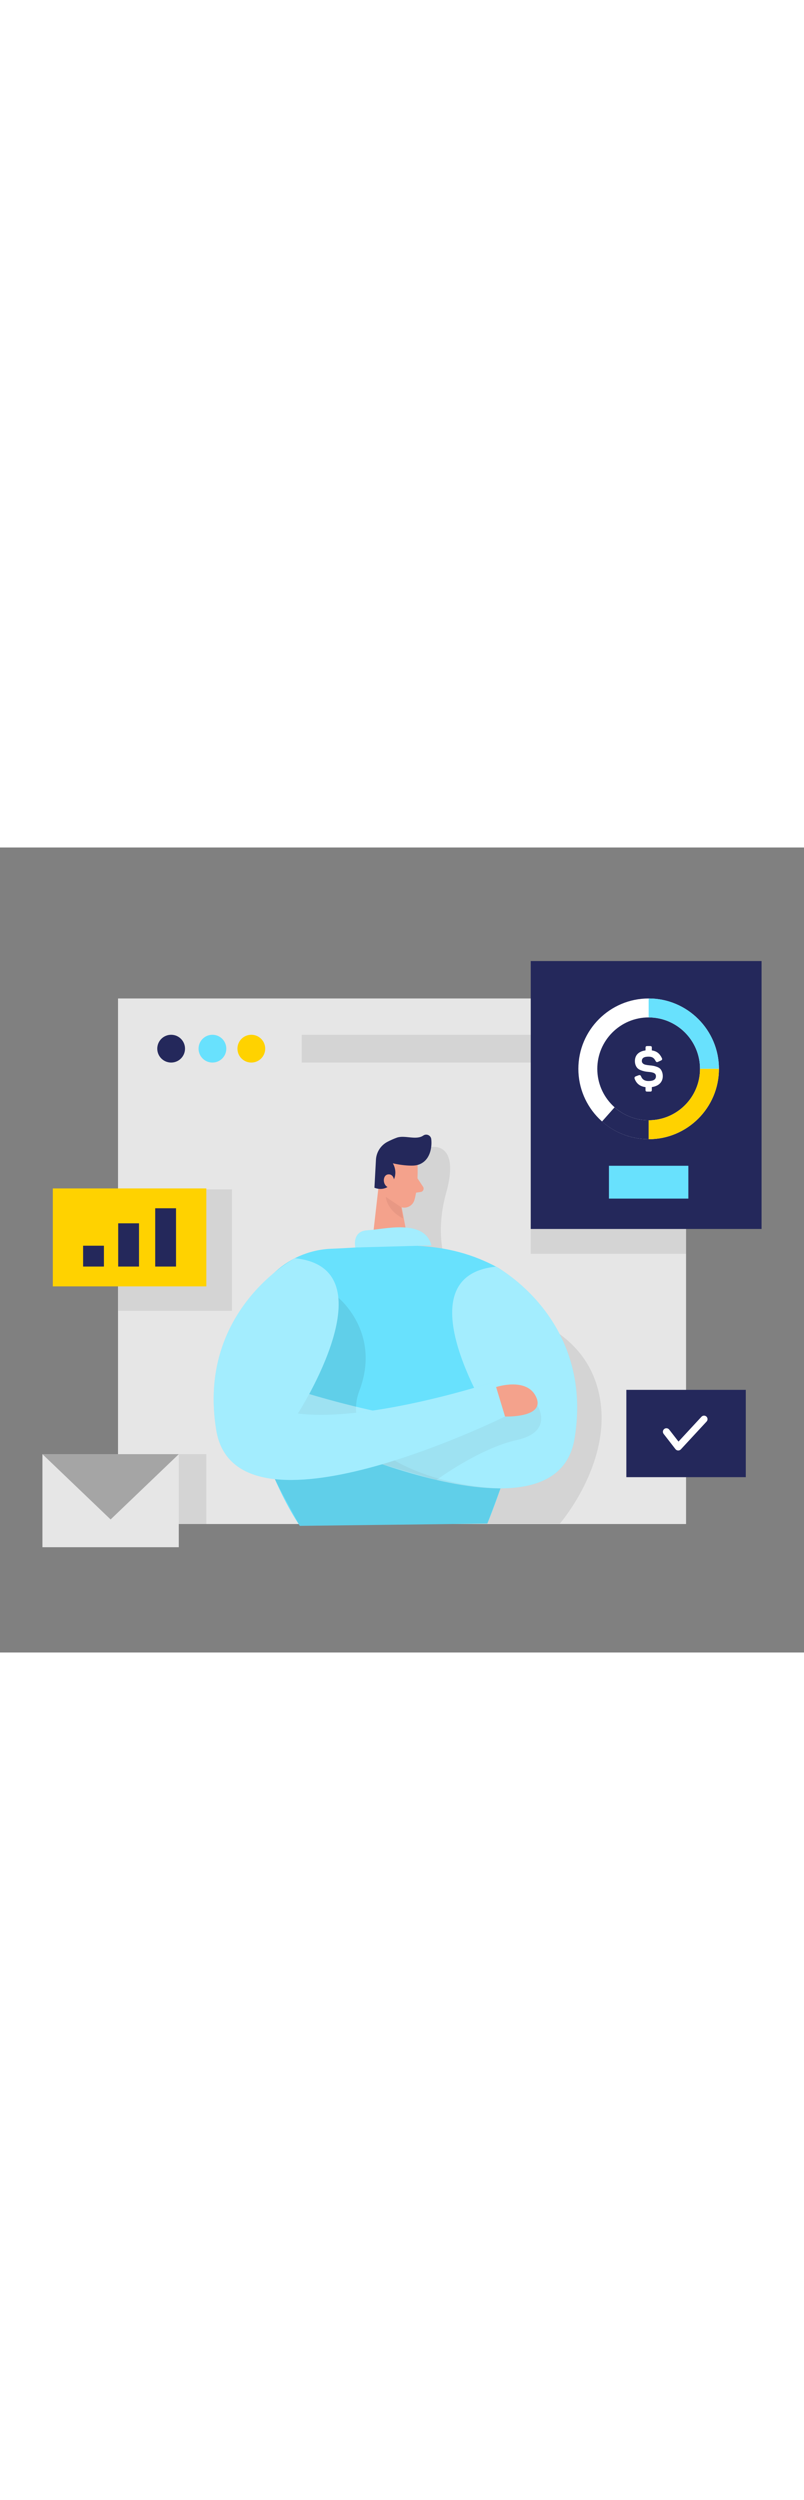 <svg id="_0095_profile_analysis" xmlns="http://www.w3.org/2000/svg" viewBox="0 0 500 500" data-imageid="profile-analysis-42" imageName="Profile Analysis" class="illustrations_image" style="width: 161px;"><rect x="0" y="0" width="500" height="500" fill="#808080" stroke="none"/><defs><style>.cls-1_profile-analysis-42{fill:#fff;}.cls-2_profile-analysis-42{opacity:.39;}.cls-2_profile-analysis-42,.cls-3_profile-analysis-42,.cls-4_profile-analysis-42{fill:none;}.cls-5_profile-analysis-42{fill:#f4a28c;}.cls-6_profile-analysis-42{fill:#a5a5a5;}.cls-7_profile-analysis-42{fill:#ce8172;}.cls-8_profile-analysis-42{fill:#e6e6e6;}.cls-3_profile-analysis-42{opacity:.08;}.cls-4_profile-analysis-42{opacity:.31;}.cls-9_profile-analysis-42{fill:#24285b;}.cls-10_profile-analysis-42{fill:#000001;}.cls-11_profile-analysis-42{fill:#ffd200;}.cls-12_profile-analysis-42{fill:#68e1fd;}</style></defs><g id="screen_profile-analysis-42"><rect class="cls-8_profile-analysis-42" x="73.4" y="93.77" width="353.26" height="326.44"/><circle class="cls-9_profile-analysis-42" cx="106.43" cy="124.95" r="8.63"/><circle class="cls-12_profile-analysis-42 targetColor" cx="132.11" cy="124.95" r="8.63" style="fill: rgb(104, 225, 253);"/><circle class="cls-11_profile-analysis-42" cx="156.3" cy="124.95" r="8.63"/><g class="cls-3_profile-analysis-42"><path class="cls-10_profile-analysis-42" d="m268.14,186.08s18.36-3.83,9.27,28.63c-9.09,32.47,1.25,65.06,26.95,70.08,25.7,5.02,62.68,18.33,68.95,58.69,6.27,40.36-25.16,76.47-25.16,76.47h-117.13l11.92-200s-2.88-38.56,25.2-33.87Z"/></g><path class="cls-5_profile-analysis-42" d="m259.68,197.18s.6,13.16-1.96,21.8c-1.04,3.5-4.78,5.52-8.27,4.43-4.33-1.35-9.79-4.44-10.97-11.46l-3.46-11.66s-1.91-7.38,5.73-12.42c7.64-5.03,18.97,1.27,18.94,9.3Z"/><polygon class="cls-5_profile-analysis-42" points="235.92 206.25 231.03 249.15 254.87 250.16 248.86 218.54 235.92 206.25"/><path class="cls-9_profile-analysis-42" d="m256.39,197.59c-2.3.03-6.52-.16-12.1-1.43,0,0,3.88,5.9-.49,12.05-4.37,6.14-10.94,3.12-10.94,3.12l.91-16.9c.11-4.93,2.89-9.43,7.28-11.68,1.8-.92,3.78-1.82,5.76-2.53,4.95-1.75,11.95,1.79,16.45-1.32,1.97-1.36,4.7-.1,4.95,2.29.55,5.18-.7,13.23-7.78,15.76-1.3.46-2.67.63-4.04.64Z"/><path class="cls-5_profile-analysis-42" d="m245.22,207.87s.11-5.07-3.71-4.84c-3.82.23-4.03,7.56,1.12,8.46l2.59-3.62Z"/><path class="cls-5_profile-analysis-42" d="m259.63,205.49l3.46,5.22c.85,1.29.08,3.03-1.45,3.25l-5.07.74,3.07-9.22Z"/><g class="cls-4_profile-analysis-42"><path class="cls-7_profile-analysis-42" d="m249.44,223.41s-5.4-3.63-9.52-6.4c0,0,.34,7.97,10.67,13.39l-1.14-6.99Z"/></g><path class="cls-12_profile-analysis-42 targetColor" d="m153.22,301.74c1.34-28.64,24.4-51.5,53.05-52.53,34.07-1.22,66.88-7.6,102.18,11.13,50.48,26.8-5.38,159.6-5.38,159.6l-116.59,1.4s-36.43-51.98-33.26-119.61Z" style="fill: rgb(104, 225, 253);"/><g class="cls-3_profile-analysis-42"><rect class="cls-10_profile-analysis-42" x="330.06" y="233.98" width="96.6" height="18.4"/></g><path class="cls-12_profile-analysis-42 targetColor" d="m308.45,260.34s61.09,32.49,48.86,106.77c-12.22,74.28-179.59-8.46-179.59-8.46l6.58-21.67s77.1,25.43,122.23,19.79c0,0-58.24-90.36,1.91-96.43Z" style="fill: rgb(104, 225, 253);"/><g class="cls-3_profile-analysis-42"><path class="cls-10_profile-analysis-42" d="m210.4,279.64s26.85,21.6,13.08,57.8c-13.77,36.2,43.1,59.16,87.77,60.61l-8.19,21.89-116.59,1.4s-11.05-20.11-15.3-28.5c-4.24-8.39-21.69-117.87,39.22-113.2Z"/></g><g class="cls-3_profile-analysis-42"><path class="cls-10_profile-analysis-42" d="m237.26,382.97s54.44-41.16,96.89-36.52c0,0,10.62,16.39-12.72,21.56-23.34,5.17-49.99,24.84-49.99,24.84l-34.19-9.88Z"/></g><g class="cls-2_profile-analysis-42"><path class="cls-1_profile-analysis-42" d="m308.45,260.34s61.09,32.49,48.86,106.77c-12.22,74.28-179.59-8.46-179.59-8.46l6.58-21.67s77.1,25.43,122.23,19.79c0,0-58.24-90.36,1.91-96.43Z"/></g><path class="cls-12_profile-analysis-42 targetColor" d="m183.36,255.12s-61.09,32.49-48.86,106.77c12.22,74.28,179.59-8.46,179.59-8.46l-6.58-21.67s-77.1,25.43-122.23,19.79c0,0,58.24-90.36-1.91-96.43Z" style="fill: rgb(104, 225, 253);"/><g class="cls-2_profile-analysis-42"><path class="cls-1_profile-analysis-42" d="m183.36,255.12s-61.09,32.49-48.86,106.77c12.22,74.28,179.59-8.46,179.59-8.46l-6.58-21.67s-77.1,25.43-122.23,19.79c0,0,58.24-90.36-1.91-96.43Z"/></g><path class="cls-5_profile-analysis-42" d="m308.53,335.13s19.35-6.46,24.99,6.39c5.64,12.85-19.43,11.91-19.43,11.91l-5.56-18.3Z"/><path class="cls-12_profile-analysis-42 targetColor" d="m220.99,248.44s-2.34-10.2,7.53-10.67c9.87-.47,35.41-7.53,39.8,9.4l-47.33,1.27Z" style="fill: rgb(104, 225, 253);"/><g class="cls-3_profile-analysis-42"><rect class="cls-10_profile-analysis-42" x="73.5" y="212.35" width="70.75" height="75.42"/></g><g class="cls-2_profile-analysis-42"><path class="cls-1_profile-analysis-42" d="m220.99,248.44s-2.34-10.2,7.53-10.67c9.87-.47,35.41-7.53,39.8,9.4l-47.33,1.27Z"/></g><g class="cls-3_profile-analysis-42"><rect class="cls-10_profile-analysis-42" x="111.19" y="376.81" width="17.12" height="43.4"/></g><g class="cls-3_profile-analysis-42"><rect class="cls-10_profile-analysis-42" x="187.65" y="116.33" width="142.41" height="17.26"/></g></g><g id="check_profile-analysis-42"><rect class="cls-9_profile-analysis-42" x="389.52" y="336.87" width="74.28" height="54.23"/><path class="cls-1_profile-analysis-42" d="m421.79,374.54s-.06,0-.09,0c-.64-.03-1.23-.33-1.63-.84l-7.36-9.48c-.74-.95-.57-2.32.39-3.06.95-.74,2.32-.56,3.06.39l5.79,7.45,14.28-15.42c.81-.88,2.2-.94,3.08-.12.88.82.94,2.2.12,3.08l-16.02,17.3c-.41.44-.99.7-1.6.7Z"/></g><g id="stats_profile-analysis-42"><rect class="cls-9_profile-analysis-42" x="330.06" y="70.53" width="143.55" height="166.41"/><path class="cls-1_profile-analysis-42" d="m403.39,181.19c-24.1,0-43.71-19.61-43.71-43.71s19.61-43.71,43.71-43.71,43.71,19.61,43.71,43.71-19.61,43.71-43.71,43.71Zm0-75.65c-17.61,0-31.94,14.33-31.94,31.94s14.33,31.94,31.94,31.94,31.94-14.33,31.94-31.94-14.33-31.94-31.94-31.94Z"/><path class="cls-9_profile-analysis-42" d="m403.39,181.19c-10.7,0-21-3.91-29-11l7.81-8.81c5.84,5.18,13.37,8.04,21.18,8.04v11.77Z"/><path class="cls-12_profile-analysis-42 targetColor" d="m447.1,137.48h-11.77c0-17.61-14.33-31.94-31.94-31.94v-11.77c24.1,0,43.71,19.61,43.71,43.71Z" style="fill: rgb(104, 225, 253);"/><path class="cls-11_profile-analysis-42" d="m403.39,181.19v-11.77c17.61,0,31.94-14.33,31.94-31.94h11.77c0,24.1-19.61,43.71-43.71,43.71Z"/><rect class="cls-12_profile-analysis-42 targetColor" x="378.7" y="197.69" width="49.38" height="20.39" style="fill: rgb(104, 225, 253);"/><path class="cls-1_profile-analysis-42" d="m404.35,123.34c.78,0,1.01.27,1.01,1.05v1.65c3.11.44,4.89,1.99,6.21,4.69.41.81.24,1.25-.67,1.65l-1.65.74c-.78.37-1.15.2-1.59-.61-.91-1.76-2.03-2.6-4.32-2.6-2.87,0-4.19.84-4.19,2.77,0,1.25,1.15,2.03,2.33,2.26.57.13,1.38.27,2.43.37,1.89.17,2.83.3,4.49.88.84.3,1.49.64,1.99,1.08.95.88,1.79,2.57,1.79,4.73,0,3.68-2.46,6.18-6.82,6.82v1.75c0,.78-.24,1.05-1.01,1.05h-1.86c-.78,0-1.05-.27-1.05-1.05v-1.72c-3.38-.44-5.64-2.16-6.75-5.2-.27-.74,0-1.25.78-1.55l1.65-.61c.84-.3,1.21-.1,1.59.74.74,1.89,2.26,2.83,4.56,2.83,3.11,0,4.66-.98,4.66-2.97,0-1.05-.47-1.69-1.45-2.09-.98-.37-1.82-.51-3.34-.64-1.86-.17-2.9-.37-4.52-.98-.81-.3-1.45-.68-1.96-1.11-1.01-.91-1.82-2.53-1.82-4.59,0-3.65,2.3-6.08,6.62-6.65v-1.65c0-.78.27-1.05,1.05-1.05h1.86Z"/></g><g id="bars_profile-analysis-42"><rect class="cls-11_profile-analysis-42" x="32.85" y="211.76" width="95.46" height="60.84"/><rect class="cls-9_profile-analysis-42" x="51.68" y="247.34" width="12.95" height="12.95"/><rect class="cls-9_profile-analysis-42" x="73.5" y="233.43" width="12.95" height="26.86"/><rect class="cls-9_profile-analysis-42" x="96.52" y="224.08" width="12.95" height="36.21"/></g><g id="mail_profile-analysis-42"><rect class="cls-8_profile-analysis-42" x="26.39" y="376.81" width="84.79" height="57.8"/><polygon class="cls-6_profile-analysis-42" points="26.39 376.81 68.79 417.37 111.19 376.81 26.39 376.81"/></g></svg>